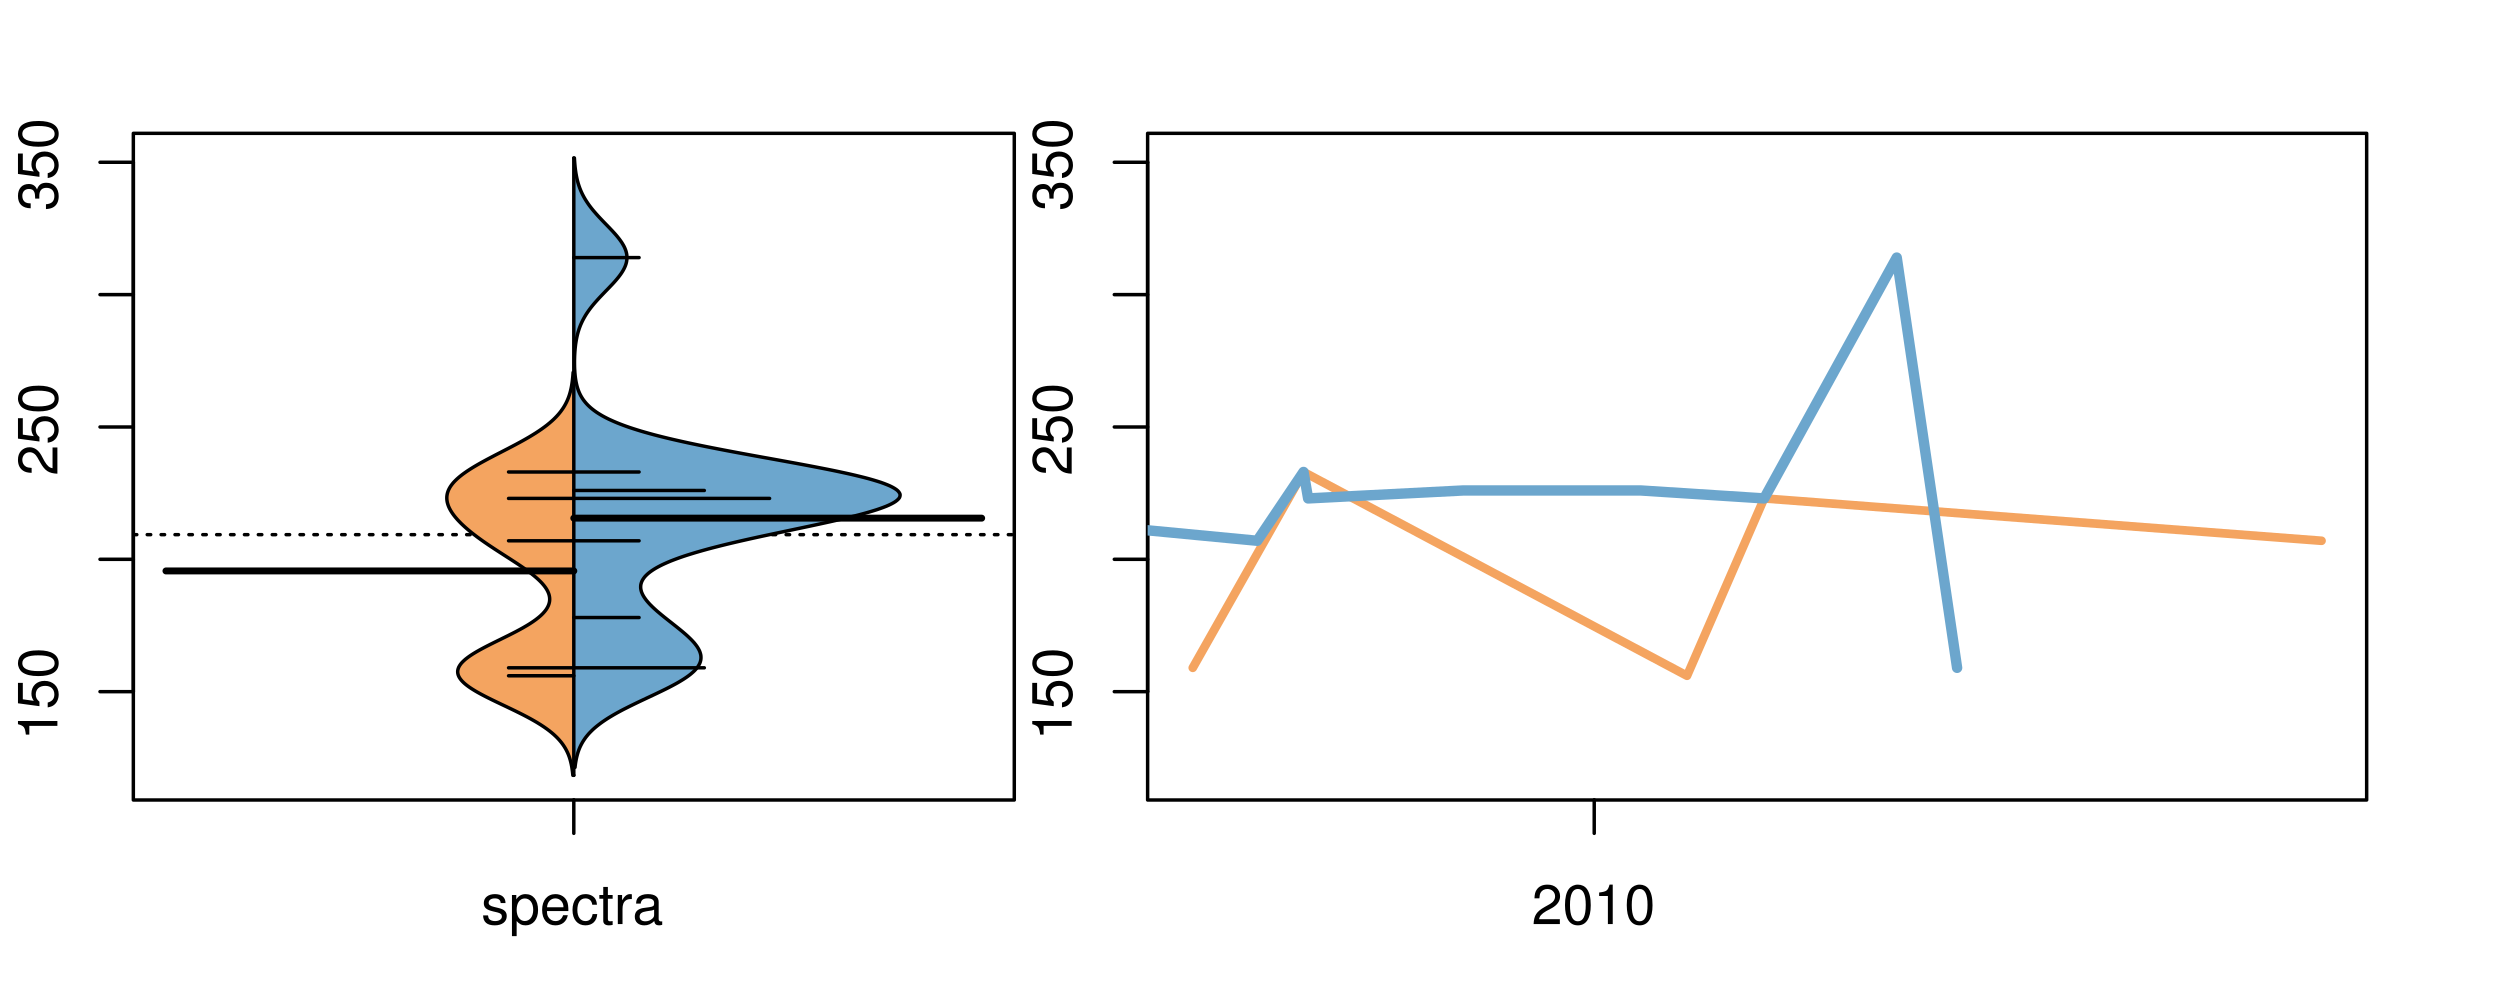 <?xml version="1.0" encoding="UTF-8"?>
<svg xmlns="http://www.w3.org/2000/svg" xmlns:xlink="http://www.w3.org/1999/xlink" width="540pt" height="216pt" viewBox="0 0 540 216" version="1.1">
<defs>
<g>
<symbol overflow="visible" id="glyph0-0">
<path style="stroke:none;" d="M -6.062 -3.109 L 0 -3.109 L 0 -4.156 L -8.516 -4.156 L -8.516 -3.469 C -7.203 -3.094 -7.016 -2.859 -6.812 -1.219 L -6.062 -1.219 Z M -6.062 -3.109 "/>
</symbol>
<symbol overflow="visible" id="glyph0-1">
<path style="stroke:none;" d="M -8.516 -5.719 L -8.516 -1.312 L -3.875 -0.688 L -3.875 -1.656 C -4.469 -2.141 -4.672 -2.562 -4.672 -3.219 C -4.672 -4.359 -3.891 -5.078 -2.625 -5.078 C -1.406 -5.078 -0.656 -4.375 -0.656 -3.219 C -0.656 -2.297 -1.125 -1.734 -2.094 -1.469 L -2.094 -0.422 C -1.391 -0.562 -1.062 -0.688 -0.75 -0.938 C -0.094 -1.422 0.281 -2.281 0.281 -3.234 C 0.281 -4.953 -0.969 -6.156 -2.766 -6.156 C -4.453 -6.156 -5.609 -5.047 -5.609 -3.406 C -5.609 -2.812 -5.453 -2.328 -5.094 -1.844 L -7.469 -2.172 L -7.469 -5.719 Z M -8.516 -5.719 "/>
</symbol>
<symbol overflow="visible" id="glyph0-2">
<path style="stroke:none;" d="M -8.516 -3.297 C -8.516 -2.516 -8.156 -1.781 -7.578 -1.344 C -6.828 -0.797 -5.688 -0.516 -4.109 -0.516 C -1.25 -0.516 0.281 -1.469 0.281 -3.297 C 0.281 -5.094 -1.25 -6.078 -4.047 -6.078 C -5.703 -6.078 -6.797 -5.812 -7.578 -5.25 C -8.172 -4.812 -8.516 -4.109 -8.516 -3.297 Z M -7.578 -3.297 C -7.578 -4.438 -6.422 -5 -4.141 -5 C -1.734 -5 -0.594 -4.453 -0.594 -3.281 C -0.594 -2.156 -1.781 -1.594 -4.109 -1.594 C -6.438 -1.594 -7.578 -2.156 -7.578 -3.297 Z M -7.578 -3.297 "/>
</symbol>
<symbol overflow="visible" id="glyph0-3">
<path style="stroke:none;" d="M -1.047 -6.078 L -1.047 -1.594 C -1.734 -1.703 -2.188 -2.094 -2.797 -3.125 L -3.438 -4.328 C -4.094 -5.516 -4.969 -6.125 -6.016 -6.125 C -6.719 -6.125 -7.375 -5.844 -7.844 -5.344 C -8.297 -4.844 -8.516 -4.219 -8.516 -3.406 C -8.516 -2.328 -8.125 -1.531 -7.406 -1.062 C -6.953 -0.75 -6.422 -0.625 -5.562 -0.594 L -5.562 -1.656 C -6.125 -1.688 -6.484 -1.766 -6.75 -1.906 C -7.266 -2.188 -7.578 -2.734 -7.578 -3.375 C -7.578 -4.328 -6.906 -5.047 -5.984 -5.047 C -5.312 -5.047 -4.734 -4.656 -4.312 -3.906 L -3.688 -2.797 C -2.672 -1.016 -1.875 -0.5 0 -0.406 L 0 -6.078 Z M -1.047 -6.078 "/>
</symbol>
<symbol overflow="visible" id="glyph0-4">
<path style="stroke:none;" d="M -3.906 -2.656 L -3.906 -3.234 C -3.906 -4.391 -3.391 -4.984 -2.359 -4.984 C -1.297 -4.984 -0.656 -4.328 -0.656 -3.234 C -0.656 -2.078 -1.234 -1.516 -2.469 -1.438 L -2.469 -0.391 C -1.781 -0.438 -1.344 -0.547 -0.953 -0.75 C -0.141 -1.188 0.281 -2.031 0.281 -3.188 C 0.281 -4.938 -0.766 -6.078 -2.375 -6.078 C -3.453 -6.078 -4.062 -5.656 -4.406 -4.625 C -4.719 -5.422 -5.312 -5.812 -6.172 -5.812 C -7.625 -5.812 -8.516 -4.844 -8.516 -3.234 C -8.516 -1.516 -7.578 -0.594 -5.766 -0.562 L -5.766 -1.625 C -6.281 -1.625 -6.562 -1.688 -6.828 -1.812 C -7.297 -2.047 -7.578 -2.578 -7.578 -3.234 C -7.578 -4.172 -7.031 -4.734 -6.125 -4.734 C -5.531 -4.734 -5.172 -4.531 -4.984 -4.062 C -4.859 -3.766 -4.812 -3.391 -4.797 -2.656 Z M -3.906 -2.656 "/>
</symbol>
<symbol overflow="visible" id="glyph0-5">
<path style="stroke:none;" d="M -8.75 -5.938 L -8.75 -4.938 L -5.5 -4.938 C -6.125 -4.531 -6.469 -3.859 -6.469 -3.016 C -6.469 -1.375 -5.156 -0.312 -3.156 -0.312 C -1.031 -0.312 0.281 -1.359 0.281 -3.047 C 0.281 -3.906 -0.047 -4.516 -0.828 -5.047 L 0 -5.047 L 0 -5.938 Z M -5.531 -3.188 C -5.531 -4.266 -4.578 -4.938 -3.078 -4.938 C -1.625 -4.938 -0.656 -4.25 -0.656 -3.188 C -0.656 -2.094 -1.625 -1.359 -3.094 -1.359 C -4.562 -1.359 -5.531 -2.094 -5.531 -3.188 Z M -5.531 -3.188 "/>
</symbol>
<symbol overflow="visible" id="glyph0-6">
<path style="stroke:none;" d="M -6.281 -3.094 L -6.281 -2.047 L -7.266 -2.047 C -7.688 -2.047 -7.906 -2.297 -7.906 -2.75 C -7.906 -2.828 -7.906 -2.875 -7.891 -3.094 L -8.719 -3.094 C -8.766 -2.875 -8.781 -2.734 -8.781 -2.531 C -8.781 -1.609 -8.25 -1.062 -7.359 -1.062 L -6.281 -1.062 L -6.281 -0.219 L -5.469 -0.219 L -5.469 -1.062 L 0 -1.062 L 0 -2.047 L -5.469 -2.047 L -5.469 -3.094 Z M -6.281 -3.094 "/>
</symbol>
<symbol overflow="visible" id="glyph0-7">
<path style="stroke:none;" d="M 1.516 -6.938 L 1.516 0.266 L 2.109 0.266 L 2.109 -6.938 Z M 1.516 -6.938 "/>
</symbol>
<symbol overflow="visible" id="glyph0-8">
<path style="stroke:none;" d="M -6.469 -3.266 C -6.469 -1.5 -5.203 -0.438 -3.094 -0.438 C -0.984 -0.438 0.281 -1.484 0.281 -3.281 C 0.281 -5.047 -0.984 -6.125 -3.047 -6.125 C -5.219 -6.125 -6.469 -5.078 -6.469 -3.266 Z M -5.547 -3.281 C -5.547 -4.406 -4.625 -5.078 -3.062 -5.078 C -1.578 -5.078 -0.641 -4.375 -0.641 -3.281 C -0.641 -2.156 -1.578 -1.469 -3.094 -1.469 C -4.609 -1.469 -5.547 -2.156 -5.547 -3.281 Z M -5.547 -3.281 "/>
</symbol>
<symbol overflow="visible" id="glyph0-9">
<path style="stroke:none;" d="M -8.75 -1.828 L -8.75 -0.812 L 0 -0.812 L 0 -1.828 Z M -8.75 -1.828 "/>
</symbol>
<symbol overflow="visible" id="glyph0-10">
<path style="stroke:none;" d="M -1.25 -2.297 L -1.25 -1.047 L 0 -1.047 L 0 -2.297 Z M -1.25 -2.297 "/>
</symbol>
<symbol overflow="visible" id="glyph0-11">
<path style="stroke:none;" d="M 0 -3.422 L -6.281 -5.828 L -6.281 -4.703 L -1.188 -2.922 L -6.281 -1.25 L -6.281 -0.125 L 0 -2.328 Z M 0 -3.422 "/>
</symbol>
<symbol overflow="visible" id="glyph0-12">
<path style="stroke:none;" d="M -0.594 -6.422 C -0.562 -6.312 -0.562 -6.266 -0.562 -6.203 C -0.562 -5.859 -0.75 -5.656 -1.062 -5.656 L -4.75 -5.656 C -5.875 -5.656 -6.469 -4.844 -6.469 -3.297 C -6.469 -2.391 -6.203 -1.625 -5.734 -1.219 C -5.406 -0.922 -5.047 -0.797 -4.422 -0.781 L -4.422 -1.781 C -5.203 -1.875 -5.547 -2.328 -5.547 -3.266 C -5.547 -4.156 -5.203 -4.672 -4.609 -4.672 L -4.344 -4.672 C -3.922 -4.672 -3.75 -4.422 -3.641 -3.625 C -3.469 -2.203 -3.422 -1.984 -3.266 -1.609 C -2.969 -0.875 -2.406 -0.5 -1.578 -0.5 C -0.438 -0.5 0.281 -1.297 0.281 -2.562 C 0.281 -3.359 0 -4 -0.641 -4.703 C -0.016 -4.781 0.281 -5.094 0.281 -5.734 C 0.281 -5.938 0.25 -6.094 0.172 -6.422 Z M -1.984 -4.672 C -1.641 -4.672 -1.438 -4.578 -1.156 -4.266 C -0.797 -3.859 -0.594 -3.375 -0.594 -2.781 C -0.594 -2 -0.969 -1.547 -1.609 -1.547 C -2.266 -1.547 -2.609 -1.984 -2.766 -3.062 C -2.906 -4.109 -2.953 -4.328 -3.109 -4.672 Z M -1.984 -4.672 "/>
</symbol>
<symbol overflow="visible" id="glyph0-13">
<path style="stroke:none;" d="M 0 -5.781 L -6.281 -5.781 L -6.281 -4.781 L -2.719 -4.781 C -1.438 -4.781 -0.594 -4.109 -0.594 -3.078 C -0.594 -2.281 -1.078 -1.781 -1.844 -1.781 L -6.281 -1.781 L -6.281 -0.781 L -1.438 -0.781 C -0.391 -0.781 0.281 -1.562 0.281 -2.781 C 0.281 -3.703 -0.047 -4.297 -0.875 -4.891 L 0 -4.891 Z M 0 -5.781 "/>
</symbol>
<symbol overflow="visible" id="glyph0-14">
<path style="stroke:none;" d="M -2.812 -6.156 C -3.766 -6.156 -4.344 -6.078 -4.812 -5.906 C -5.844 -5.5 -6.469 -4.531 -6.469 -3.359 C -6.469 -1.609 -5.125 -0.484 -3.062 -0.484 C -1 -0.484 0.281 -1.578 0.281 -3.344 C 0.281 -4.781 -0.547 -5.766 -1.906 -6.031 L -1.906 -5.016 C -1.078 -4.734 -0.641 -4.172 -0.641 -3.375 C -0.641 -2.734 -0.938 -2.203 -1.469 -1.859 C -1.828 -1.625 -2.188 -1.531 -2.812 -1.531 Z M -3.625 -1.547 C -4.781 -1.625 -5.547 -2.344 -5.547 -3.344 C -5.547 -4.328 -4.734 -5.094 -3.703 -5.094 C -3.672 -5.094 -3.641 -5.094 -3.625 -5.078 Z M -3.625 -1.547 "/>
</symbol>
<symbol overflow="visible" id="glyph1-0">
<path style="stroke:none;" d="M 5.25 -4.531 C 5.25 -5.766 4.422 -6.469 2.969 -6.469 C 1.516 -6.469 0.562 -5.719 0.562 -4.547 C 0.562 -3.562 1.062 -3.094 2.562 -2.734 L 3.484 -2.516 C 4.188 -2.344 4.469 -2.094 4.469 -1.625 C 4.469 -1.047 3.875 -0.641 3 -0.641 C 2.453 -0.641 2 -0.797 1.75 -1.062 C 1.594 -1.25 1.531 -1.422 1.469 -1.875 L 0.406 -1.875 C 0.453 -0.422 1.266 0.281 2.922 0.281 C 4.5 0.281 5.516 -0.5 5.516 -1.719 C 5.516 -2.656 4.984 -3.172 3.734 -3.469 L 2.766 -3.703 C 1.953 -3.891 1.609 -4.156 1.609 -4.594 C 1.609 -5.172 2.125 -5.547 2.938 -5.547 C 3.75 -5.547 4.172 -5.203 4.203 -4.531 Z M 5.25 -4.531 "/>
</symbol>
<symbol overflow="visible" id="glyph1-1">
<path style="stroke:none;" d="M 0.641 2.609 L 1.656 2.609 L 1.656 -0.656 C 2.188 -0.016 2.766 0.281 3.594 0.281 C 5.203 0.281 6.281 -1.031 6.281 -3.031 C 6.281 -5.141 5.25 -6.469 3.578 -6.469 C 2.719 -6.469 2.047 -6.078 1.578 -5.344 L 1.578 -6.281 L 0.641 -6.281 Z M 3.406 -5.531 C 4.516 -5.531 5.234 -4.562 5.234 -3.062 C 5.234 -1.625 4.5 -0.656 3.406 -0.656 C 2.359 -0.656 1.656 -1.625 1.656 -3.094 C 1.656 -4.578 2.359 -5.531 3.406 -5.531 Z M 3.406 -5.531 "/>
</symbol>
<symbol overflow="visible" id="glyph1-2">
<path style="stroke:none;" d="M 6.156 -2.812 C 6.156 -3.766 6.078 -4.344 5.906 -4.812 C 5.5 -5.844 4.531 -6.469 3.359 -6.469 C 1.609 -6.469 0.484 -5.125 0.484 -3.062 C 0.484 -1 1.578 0.281 3.344 0.281 C 4.781 0.281 5.766 -0.547 6.031 -1.906 L 5.016 -1.906 C 4.734 -1.078 4.172 -0.641 3.375 -0.641 C 2.734 -0.641 2.203 -0.938 1.859 -1.469 C 1.625 -1.828 1.531 -2.188 1.531 -2.812 Z M 1.547 -3.625 C 1.625 -4.781 2.344 -5.547 3.344 -5.547 C 4.328 -5.547 5.094 -4.734 5.094 -3.703 C 5.094 -3.672 5.094 -3.641 5.078 -3.625 Z M 1.547 -3.625 "/>
</symbol>
<symbol overflow="visible" id="glyph1-3">
<path style="stroke:none;" d="M 5.656 -4.172 C 5.609 -4.781 5.469 -5.188 5.234 -5.531 C 4.797 -6.125 4.047 -6.469 3.172 -6.469 C 1.469 -6.469 0.375 -5.125 0.375 -3.031 C 0.375 -1.016 1.453 0.281 3.156 0.281 C 4.656 0.281 5.609 -0.625 5.719 -2.156 L 4.719 -2.156 C 4.547 -1.156 4.031 -0.641 3.188 -0.641 C 2.078 -0.641 1.422 -1.547 1.422 -3.031 C 1.422 -4.609 2.062 -5.547 3.156 -5.547 C 4 -5.547 4.531 -5.047 4.641 -4.172 Z M 5.656 -4.172 "/>
</symbol>
<symbol overflow="visible" id="glyph1-4">
<path style="stroke:none;" d="M 3.047 -6.281 L 2.016 -6.281 L 2.016 -8.016 L 1.016 -8.016 L 1.016 -6.281 L 0.172 -6.281 L 0.172 -5.469 L 1.016 -5.469 L 1.016 -0.719 C 1.016 -0.078 1.453 0.281 2.234 0.281 C 2.469 0.281 2.719 0.25 3.047 0.188 L 3.047 -0.641 C 2.922 -0.609 2.766 -0.594 2.562 -0.594 C 2.141 -0.594 2.016 -0.719 2.016 -1.156 L 2.016 -5.469 L 3.047 -5.469 Z M 3.047 -6.281 "/>
</symbol>
<symbol overflow="visible" id="glyph1-5">
<path style="stroke:none;" d="M 0.828 -6.281 L 0.828 0 L 1.844 0 L 1.844 -3.266 C 1.844 -4.156 2.062 -4.75 2.547 -5.094 C 2.859 -5.328 3.156 -5.406 3.859 -5.406 L 3.859 -6.438 C 3.688 -6.453 3.594 -6.469 3.469 -6.469 C 2.812 -6.469 2.328 -6.078 1.75 -5.141 L 1.75 -6.281 Z M 0.828 -6.281 "/>
</symbol>
<symbol overflow="visible" id="glyph1-6">
<path style="stroke:none;" d="M 6.422 -0.594 C 6.312 -0.562 6.266 -0.562 6.203 -0.562 C 5.859 -0.562 5.656 -0.75 5.656 -1.062 L 5.656 -4.75 C 5.656 -5.875 4.844 -6.469 3.297 -6.469 C 2.391 -6.469 1.625 -6.203 1.219 -5.734 C 0.922 -5.406 0.797 -5.047 0.781 -4.422 L 1.781 -4.422 C 1.875 -5.203 2.328 -5.547 3.266 -5.547 C 4.156 -5.547 4.672 -5.203 4.672 -4.609 L 4.672 -4.344 C 4.672 -3.922 4.422 -3.75 3.625 -3.641 C 2.203 -3.469 1.984 -3.422 1.609 -3.266 C 0.875 -2.969 0.5 -2.406 0.5 -1.578 C 0.5 -0.438 1.297 0.281 2.562 0.281 C 3.359 0.281 4 0 4.703 -0.641 C 4.781 -0.016 5.094 0.281 5.734 0.281 C 5.938 0.281 6.094 0.25 6.422 0.172 Z M 4.672 -1.984 C 4.672 -1.641 4.578 -1.438 4.266 -1.156 C 3.859 -0.797 3.375 -0.594 2.781 -0.594 C 2 -0.594 1.547 -0.969 1.547 -1.609 C 1.547 -2.266 1.984 -2.609 3.062 -2.766 C 4.109 -2.906 4.328 -2.953 4.672 -3.109 Z M 4.672 -1.984 "/>
</symbol>
<symbol overflow="visible" id="glyph1-7">
<path style="stroke:none;" d="M 6.078 -1.047 L 1.594 -1.047 C 1.703 -1.734 2.094 -2.188 3.125 -2.797 L 4.328 -3.438 C 5.516 -4.094 6.125 -4.969 6.125 -6.016 C 6.125 -6.719 5.844 -7.375 5.344 -7.844 C 4.844 -8.297 4.219 -8.516 3.406 -8.516 C 2.328 -8.516 1.531 -8.125 1.062 -7.406 C 0.75 -6.953 0.625 -6.422 0.594 -5.562 L 1.656 -5.562 C 1.688 -6.125 1.766 -6.484 1.906 -6.75 C 2.188 -7.266 2.734 -7.578 3.375 -7.578 C 4.328 -7.578 5.047 -6.906 5.047 -5.984 C 5.047 -5.312 4.656 -4.734 3.906 -4.312 L 2.797 -3.688 C 1.016 -2.672 0.5 -1.875 0.406 0 L 6.078 0 Z M 6.078 -1.047 "/>
</symbol>
<symbol overflow="visible" id="glyph1-8">
<path style="stroke:none;" d="M 3.297 -8.516 C 2.516 -8.516 1.781 -8.156 1.344 -7.578 C 0.797 -6.828 0.516 -5.688 0.516 -4.109 C 0.516 -1.25 1.469 0.281 3.297 0.281 C 5.094 0.281 6.078 -1.25 6.078 -4.047 C 6.078 -5.703 5.812 -6.797 5.25 -7.578 C 4.812 -8.172 4.109 -8.516 3.297 -8.516 Z M 3.297 -7.578 C 4.438 -7.578 5 -6.422 5 -4.141 C 5 -1.734 4.453 -0.594 3.281 -0.594 C 2.156 -0.594 1.594 -1.781 1.594 -4.109 C 1.594 -6.438 2.156 -7.578 3.297 -7.578 Z M 3.297 -7.578 "/>
</symbol>
<symbol overflow="visible" id="glyph1-9">
<path style="stroke:none;" d="M 3.109 -6.062 L 3.109 0 L 4.156 0 L 4.156 -8.516 L 3.469 -8.516 C 3.094 -7.203 2.859 -7.016 1.219 -6.812 L 1.219 -6.062 Z M 3.109 -6.062 "/>
</symbol>
</g>
<clipPath id="clip1">
  <path d="M 28.801 28.801 L 220.086 28.801 L 220.086 173.801 L 28.801 173.801 Z M 28.801 28.801 "/>
</clipPath>
<clipPath id="clip2">
  <path d="M 247.887 28.801 L 512.199 28.801 L 512.199 173.801 L 247.887 173.801 Z M 247.887 28.801 "/>
</clipPath>
<clipPath id="clip3">
  <path d="M 233.484 14.398 L 526.598 14.398 L 526.598 188.199 L 233.484 188.199 Z M 233.484 14.398 "/>
</clipPath>
<clipPath id="clip4">
  <path d="M 247.887 28.801 L 512.199 28.801 L 512.199 173.801 L 247.887 173.801 Z M 247.887 28.801 "/>
</clipPath>
</defs>
<g id="surface1046">
<path style="fill:none;stroke-width:0.75;stroke-linecap:round;stroke-linejoin:round;stroke:rgb(0%,0%,0%);stroke-opacity:1;stroke-miterlimit:10;" d="M 28.801 172.801 L 219.086 172.801 L 219.086 28.801 L 28.801 28.801 L 28.801 172.801 "/>
<path style="fill:none;stroke-width:0.75;stroke-linecap:round;stroke-linejoin:round;stroke:rgb(0%,0%,0%);stroke-opacity:1;stroke-miterlimit:10;" d="M 28.801 149.395 L 28.801 35.055 "/>
<path style="fill:none;stroke-width:0.75;stroke-linecap:round;stroke-linejoin:round;stroke:rgb(0%,0%,0%);stroke-opacity:1;stroke-miterlimit:10;" d="M 28.801 149.395 L 21.602 149.395 "/>
<path style="fill:none;stroke-width:0.75;stroke-linecap:round;stroke-linejoin:round;stroke:rgb(0%,0%,0%);stroke-opacity:1;stroke-miterlimit:10;" d="M 28.801 120.809 L 21.602 120.809 "/>
<path style="fill:none;stroke-width:0.75;stroke-linecap:round;stroke-linejoin:round;stroke:rgb(0%,0%,0%);stroke-opacity:1;stroke-miterlimit:10;" d="M 28.801 92.227 L 21.602 92.227 "/>
<path style="fill:none;stroke-width:0.75;stroke-linecap:round;stroke-linejoin:round;stroke:rgb(0%,0%,0%);stroke-opacity:1;stroke-miterlimit:10;" d="M 28.801 63.641 L 21.602 63.641 "/>
<path style="fill:none;stroke-width:0.75;stroke-linecap:round;stroke-linejoin:round;stroke:rgb(0%,0%,0%);stroke-opacity:1;stroke-miterlimit:10;" d="M 28.801 35.055 L 21.602 35.055 "/>
<g style="fill:rgb(0%,0%,0%);fill-opacity:1;">
  <use xlink:href="#glyph0-0" x="12.396" y="159.895"/>
  <use xlink:href="#glyph0-1" x="12.396" y="153.223"/>
  <use xlink:href="#glyph0-2" x="12.396" y="146.551"/>
</g>
<g style="fill:rgb(0%,0%,0%);fill-opacity:1;">
  <use xlink:href="#glyph0-3" x="12.396" y="102.727"/>
  <use xlink:href="#glyph0-1" x="12.396" y="96.055"/>
  <use xlink:href="#glyph0-2" x="12.396" y="89.383"/>
</g>
<g style="fill:rgb(0%,0%,0%);fill-opacity:1;">
  <use xlink:href="#glyph0-4" x="12.396" y="45.555"/>
  <use xlink:href="#glyph0-1" x="12.396" y="38.883"/>
  <use xlink:href="#glyph0-2" x="12.396" y="32.211"/>
</g>
<path style="fill:none;stroke-width:0.75;stroke-linecap:round;stroke-linejoin:round;stroke:rgb(0%,0%,0%);stroke-opacity:1;stroke-miterlimit:10;" d="M 123.941 172.801 L 123.941 172.801 "/>
<path style="fill:none;stroke-width:0.75;stroke-linecap:round;stroke-linejoin:round;stroke:rgb(0%,0%,0%);stroke-opacity:1;stroke-miterlimit:10;" d="M 123.941 172.801 L 123.941 180 "/>
<g style="fill:rgb(0%,0%,0%);fill-opacity:1;">
  <use xlink:href="#glyph1-0" x="103.941" y="199.596"/>
  <use xlink:href="#glyph1-1" x="109.941" y="199.596"/>
  <use xlink:href="#glyph1-2" x="116.613" y="199.596"/>
  <use xlink:href="#glyph1-3" x="123.285" y="199.596"/>
  <use xlink:href="#glyph1-4" x="129.285" y="199.596"/>
  <use xlink:href="#glyph1-5" x="132.621" y="199.596"/>
  <use xlink:href="#glyph1-6" x="136.617" y="199.596"/>
</g>
<g clip-path="url(#clip1)" clip-rule="nonzero">
<path style="fill:none;stroke-width:0.75;stroke-linecap:round;stroke-linejoin:round;stroke:rgb(0%,0%,0%);stroke-opacity:1;stroke-dasharray:0.75,2.25;stroke-miterlimit:10;" d="M 28.801 115.484 L 219.086 115.484 "/>
<path style=" stroke:none;fill-rule:nonzero;fill:rgb(95.686%,64.314%,37.647%);fill-opacity:1;" d="M 123.941 80.441 L 123.793 80.441 L 123.781 80.609 L 123.77 80.781 L 123.754 80.949 L 123.742 81.121 L 123.727 81.293 L 123.711 81.461 L 123.695 81.633 L 123.676 81.801 L 123.66 81.973 L 123.641 82.145 L 123.617 82.312 L 123.598 82.484 L 123.574 82.652 L 123.52 82.996 L 123.492 83.164 L 123.465 83.336 L 123.434 83.504 L 123.402 83.676 L 123.367 83.848 L 123.328 84.016 L 123.289 84.188 L 123.25 84.355 L 123.164 84.699 L 123.117 84.867 L 123.066 85.039 L 123.016 85.207 L 122.961 85.379 L 122.902 85.551 L 122.844 85.719 L 122.781 85.891 L 122.715 86.059 L 122.574 86.402 L 122.5 86.57 L 122.422 86.742 L 122.34 86.91 L 122.254 87.082 L 122.164 87.254 L 122.07 87.422 L 121.977 87.594 L 121.875 87.762 L 121.773 87.934 L 121.664 88.105 L 121.551 88.273 L 121.434 88.445 L 121.312 88.613 L 121.188 88.785 L 121.059 88.957 L 120.922 89.125 L 120.785 89.297 L 120.641 89.465 L 120.492 89.637 L 120.336 89.809 L 120.18 89.977 L 120.016 90.148 L 119.676 90.488 L 119.496 90.66 L 119.312 90.828 L 119.121 91 L 118.926 91.168 L 118.73 91.34 L 118.523 91.508 L 118.102 91.852 L 117.879 92.02 L 117.656 92.191 L 117.422 92.359 L 117.188 92.531 L 116.949 92.703 L 116.699 92.871 L 116.453 93.043 L 116.195 93.211 L 115.672 93.555 L 115.398 93.723 L 115.125 93.895 L 114.848 94.062 L 114.566 94.234 L 114.277 94.406 L 113.988 94.574 L 113.691 94.746 L 113.395 94.914 L 112.785 95.258 L 112.477 95.426 L 112.164 95.598 L 111.852 95.766 L 111.535 95.938 L 111.215 96.109 L 110.891 96.277 L 110.57 96.449 L 110.242 96.617 L 109.918 96.789 L 109.59 96.961 L 109.258 97.129 L 108.93 97.301 L 108.598 97.469 L 108.27 97.641 L 107.938 97.812 L 107.609 97.98 L 107.277 98.152 L 106.949 98.32 L 106.621 98.492 L 106.297 98.664 L 105.973 98.832 L 105.648 99.004 L 105.328 99.172 L 105.008 99.344 L 104.691 99.516 L 104.383 99.684 L 104.07 99.855 L 103.766 100.023 L 103.164 100.367 L 102.875 100.535 L 102.582 100.707 L 102.301 100.875 L 102.02 101.047 L 101.746 101.219 L 101.477 101.387 L 101.215 101.559 L 100.957 101.727 L 100.707 101.898 L 100.461 102.07 L 100.223 102.238 L 99.988 102.41 L 99.766 102.578 L 99.547 102.75 L 99.332 102.922 L 99.129 103.09 L 98.934 103.262 L 98.742 103.43 L 98.562 103.602 L 98.387 103.773 L 98.219 103.941 L 98.059 104.113 L 97.906 104.281 L 97.766 104.453 L 97.629 104.625 L 97.5 104.793 L 97.379 104.965 L 97.266 105.133 L 97.164 105.305 L 97.066 105.477 L 96.98 105.645 L 96.898 105.816 L 96.824 105.984 L 96.762 106.156 L 96.703 106.328 L 96.652 106.496 L 96.609 106.668 L 96.574 106.836 L 96.527 107.18 L 96.516 107.348 L 96.512 107.52 L 96.512 107.688 L 96.523 107.859 L 96.539 108.031 L 96.562 108.199 L 96.59 108.371 L 96.625 108.539 L 96.668 108.711 L 96.719 108.883 L 96.773 109.051 L 96.832 109.223 L 96.898 109.391 L 96.973 109.562 L 97.051 109.734 L 97.137 109.902 L 97.227 110.074 L 97.32 110.242 L 97.531 110.586 L 97.641 110.754 L 97.758 110.926 L 97.879 111.094 L 98.004 111.266 L 98.137 111.438 L 98.27 111.605 L 98.41 111.777 L 98.555 111.945 L 98.703 112.117 L 98.855 112.289 L 99.012 112.457 L 99.176 112.629 L 99.34 112.797 L 99.508 112.969 L 99.68 113.141 L 99.859 113.309 L 100.039 113.48 L 100.223 113.648 L 100.41 113.82 L 100.602 113.992 L 100.797 114.16 L 100.996 114.332 L 101.195 114.5 L 101.609 114.844 L 101.82 115.012 L 102.035 115.184 L 102.25 115.352 L 102.469 115.523 L 102.695 115.691 L 102.918 115.863 L 103.148 116.035 L 103.379 116.203 L 103.613 116.375 L 103.848 116.543 L 104.086 116.715 L 104.328 116.887 L 104.57 117.055 L 104.816 117.227 L 105.066 117.395 L 105.312 117.566 L 105.566 117.738 L 105.82 117.906 L 106.074 118.078 L 106.332 118.246 L 106.848 118.59 L 107.109 118.758 L 107.371 118.93 L 107.633 119.098 L 107.895 119.27 L 108.16 119.441 L 108.426 119.609 L 108.688 119.781 L 108.953 119.949 L 109.484 120.293 L 109.75 120.461 L 110.016 120.633 L 110.277 120.801 L 110.539 120.973 L 110.805 121.145 L 111.062 121.312 L 111.324 121.484 L 111.582 121.652 L 111.84 121.824 L 112.094 121.996 L 112.348 122.164 L 112.598 122.336 L 112.844 122.504 L 113.09 122.676 L 113.332 122.848 L 113.574 123.016 L 113.809 123.188 L 114.043 123.355 L 114.273 123.527 L 114.496 123.699 L 114.719 123.867 L 114.938 124.039 L 115.152 124.207 L 115.363 124.379 L 115.566 124.551 L 115.766 124.719 L 115.961 124.891 L 116.148 125.059 L 116.332 125.23 L 116.512 125.402 L 116.684 125.57 L 116.852 125.742 L 117.012 125.91 L 117.168 126.082 L 117.312 126.254 L 117.457 126.422 L 117.59 126.594 L 117.719 126.762 L 117.84 126.934 L 117.953 127.105 L 118.059 127.273 L 118.16 127.445 L 118.25 127.613 L 118.336 127.785 L 118.41 127.957 L 118.48 128.125 L 118.543 128.297 L 118.594 128.465 L 118.637 128.637 L 118.672 128.809 L 118.699 128.977 L 118.719 129.148 L 118.727 129.316 L 118.73 129.488 L 118.723 129.66 L 118.707 129.828 L 118.684 130 L 118.648 130.168 L 118.605 130.34 L 118.551 130.512 L 118.492 130.68 L 118.422 130.852 L 118.34 131.02 L 118.254 131.191 L 118.156 131.363 L 118.051 131.531 L 117.938 131.703 L 117.809 131.871 L 117.676 132.043 L 117.531 132.215 L 117.379 132.383 L 117.223 132.555 L 117.051 132.723 L 116.871 132.895 L 116.684 133.066 L 116.488 133.234 L 116.285 133.406 L 116.07 133.574 L 115.852 133.746 L 115.621 133.918 L 115.383 134.086 L 115.141 134.258 L 114.887 134.426 L 114.629 134.598 L 114.363 134.77 L 114.09 134.938 L 113.809 135.109 L 113.52 135.277 L 113.227 135.449 L 112.93 135.621 L 112.625 135.789 L 112.316 135.961 L 112 136.129 L 111.68 136.301 L 111.355 136.473 L 111.027 136.641 L 110.695 136.812 L 110.359 136.98 L 110.023 137.152 L 109.684 137.324 L 109.34 137.492 L 108.996 137.664 L 108.648 137.832 L 108.305 138.004 L 107.957 138.176 L 107.609 138.344 L 107.262 138.516 L 106.918 138.684 L 106.23 139.027 L 105.891 139.195 L 105.555 139.367 L 105.223 139.535 L 104.891 139.707 L 104.566 139.875 L 103.926 140.219 L 103.617 140.387 L 103.316 140.559 L 103.016 140.727 L 102.727 140.898 L 102.441 141.07 L 102.168 141.238 L 101.902 141.41 L 101.645 141.578 L 101.398 141.75 L 101.156 141.922 L 100.93 142.09 L 100.711 142.262 L 100.5 142.43 L 100.309 142.602 L 100.121 142.773 L 99.949 142.941 L 99.785 143.113 L 99.633 143.281 L 99.5 143.453 L 99.375 143.625 L 99.266 143.793 L 99.168 143.965 L 99.078 144.133 L 99.012 144.305 L 98.953 144.477 L 98.91 144.645 L 98.879 144.816 L 98.859 144.984 L 98.863 145.156 L 98.871 145.328 L 98.898 145.496 L 98.938 145.668 L 98.988 145.836 L 99.059 146.008 L 99.137 146.18 L 99.23 146.348 L 99.34 146.52 L 99.457 146.688 L 99.594 146.859 L 99.738 147.031 L 99.895 147.199 L 100.066 147.371 L 100.246 147.539 L 100.441 147.711 L 100.648 147.883 L 100.863 148.051 L 101.09 148.223 L 101.324 148.391 L 101.574 148.562 L 101.832 148.734 L 102.098 148.902 L 102.375 149.074 L 102.652 149.242 L 102.945 149.414 L 103.246 149.586 L 103.551 149.754 L 103.863 149.926 L 104.18 150.094 L 104.836 150.438 L 105.168 150.605 L 105.508 150.777 L 105.852 150.945 L 106.195 151.117 L 106.547 151.289 L 106.898 151.457 L 107.25 151.629 L 107.605 151.797 L 107.965 151.969 L 108.32 152.141 L 108.68 152.309 L 109.039 152.48 L 109.398 152.648 L 110.109 152.992 L 110.465 153.16 L 110.816 153.332 L 111.168 153.5 L 111.863 153.844 L 112.203 154.012 L 112.543 154.184 L 112.879 154.352 L 113.211 154.523 L 113.539 154.695 L 113.863 154.863 L 114.18 155.035 L 114.492 155.203 L 114.801 155.375 L 115.105 155.547 L 115.402 155.715 L 115.695 155.887 L 115.984 156.055 L 116.539 156.398 L 116.809 156.566 L 117.07 156.738 L 117.328 156.906 L 117.582 157.078 L 117.824 157.25 L 118.066 157.418 L 118.297 157.59 L 118.523 157.758 L 118.746 157.93 L 118.957 158.102 L 119.168 158.27 L 119.367 158.441 L 119.566 158.609 L 119.754 158.781 L 119.938 158.953 L 120.117 159.121 L 120.289 159.293 L 120.453 159.461 L 120.613 159.633 L 120.77 159.805 L 120.918 159.973 L 121.062 160.145 L 121.199 160.312 L 121.336 160.484 L 121.461 160.656 L 121.586 160.824 L 121.703 160.996 L 121.816 161.164 L 121.926 161.336 L 122.031 161.508 L 122.133 161.676 L 122.227 161.848 L 122.32 162.016 L 122.406 162.188 L 122.488 162.359 L 122.57 162.527 L 122.645 162.699 L 122.719 162.867 L 122.789 163.039 L 122.852 163.211 L 122.918 163.379 L 122.977 163.551 L 123.031 163.719 L 123.086 163.891 L 123.137 164.059 L 123.188 164.23 L 123.23 164.402 L 123.277 164.57 L 123.316 164.742 L 123.355 164.91 L 123.395 165.082 L 123.426 165.254 L 123.461 165.422 L 123.492 165.594 L 123.52 165.762 L 123.574 166.105 L 123.598 166.273 L 123.621 166.445 L 123.645 166.613 L 123.684 166.957 L 123.699 167.125 L 123.719 167.297 L 123.734 167.465 L 123.941 167.465 Z M 123.941 80.441 "/>
<path style="fill:none;stroke-width:0.75;stroke-linecap:round;stroke-linejoin:round;stroke:rgb(0%,0%,0%);stroke-opacity:1;stroke-miterlimit:10;" d="M 123.941 80.441 L 123.793 80.441 L 123.781 80.609 L 123.77 80.781 L 123.754 80.949 L 123.742 81.121 L 123.727 81.293 L 123.711 81.461 L 123.695 81.633 L 123.676 81.801 L 123.66 81.973 L 123.641 82.145 L 123.617 82.312 L 123.598 82.484 L 123.574 82.652 L 123.52 82.996 L 123.492 83.164 L 123.465 83.336 L 123.434 83.504 L 123.402 83.676 L 123.367 83.848 L 123.328 84.016 L 123.289 84.188 L 123.25 84.355 L 123.164 84.699 L 123.117 84.867 L 123.066 85.039 L 123.016 85.207 L 122.961 85.379 L 122.902 85.551 L 122.844 85.719 L 122.781 85.891 L 122.715 86.059 L 122.574 86.402 L 122.5 86.57 L 122.422 86.742 L 122.34 86.91 L 122.254 87.082 L 122.164 87.254 L 122.07 87.422 L 121.977 87.594 L 121.875 87.762 L 121.773 87.934 L 121.664 88.105 L 121.551 88.273 L 121.434 88.445 L 121.312 88.613 L 121.188 88.785 L 121.059 88.957 L 120.922 89.125 L 120.785 89.297 L 120.641 89.465 L 120.492 89.637 L 120.336 89.809 L 120.18 89.977 L 120.016 90.148 L 119.676 90.488 L 119.496 90.66 L 119.312 90.828 L 119.121 91 L 118.926 91.168 L 118.73 91.34 L 118.523 91.508 L 118.102 91.852 L 117.879 92.02 L 117.656 92.191 L 117.422 92.359 L 117.188 92.531 L 116.949 92.703 L 116.699 92.871 L 116.453 93.043 L 116.195 93.211 L 115.672 93.555 L 115.398 93.723 L 115.125 93.895 L 114.848 94.062 L 114.566 94.234 L 114.277 94.406 L 113.988 94.574 L 113.691 94.746 L 113.395 94.914 L 112.785 95.258 L 112.477 95.426 L 112.164 95.598 L 111.852 95.766 L 111.535 95.938 L 111.215 96.109 L 110.891 96.277 L 110.57 96.449 L 110.242 96.617 L 109.918 96.789 L 109.59 96.961 L 109.258 97.129 L 108.93 97.301 L 108.598 97.469 L 108.27 97.641 L 107.938 97.812 L 107.609 97.98 L 107.277 98.152 L 106.949 98.32 L 106.621 98.492 L 106.297 98.664 L 105.973 98.832 L 105.648 99.004 L 105.328 99.172 L 105.008 99.344 L 104.691 99.516 L 104.383 99.684 L 104.07 99.855 L 103.766 100.023 L 103.164 100.367 L 102.875 100.535 L 102.582 100.707 L 102.301 100.875 L 102.02 101.047 L 101.746 101.219 L 101.477 101.387 L 101.215 101.559 L 100.957 101.727 L 100.707 101.898 L 100.461 102.07 L 100.223 102.238 L 99.988 102.41 L 99.766 102.578 L 99.547 102.75 L 99.332 102.922 L 99.129 103.09 L 98.934 103.262 L 98.742 103.43 L 98.562 103.602 L 98.387 103.773 L 98.219 103.941 L 98.059 104.113 L 97.906 104.281 L 97.766 104.453 L 97.629 104.625 L 97.5 104.793 L 97.379 104.965 L 97.266 105.133 L 97.164 105.305 L 97.066 105.477 L 96.98 105.645 L 96.898 105.816 L 96.824 105.984 L 96.762 106.156 L 96.703 106.328 L 96.652 106.496 L 96.609 106.668 L 96.574 106.836 L 96.527 107.18 L 96.516 107.348 L 96.512 107.52 L 96.512 107.688 L 96.523 107.859 L 96.539 108.031 L 96.562 108.199 L 96.59 108.371 L 96.625 108.539 L 96.668 108.711 L 96.719 108.883 L 96.773 109.051 L 96.832 109.223 L 96.898 109.391 L 96.973 109.562 L 97.051 109.734 L 97.137 109.902 L 97.227 110.074 L 97.32 110.242 L 97.531 110.586 L 97.641 110.754 L 97.758 110.926 L 97.879 111.094 L 98.004 111.266 L 98.137 111.438 L 98.27 111.605 L 98.41 111.777 L 98.555 111.945 L 98.703 112.117 L 98.855 112.289 L 99.012 112.457 L 99.176 112.629 L 99.34 112.797 L 99.508 112.969 L 99.68 113.141 L 99.859 113.309 L 100.039 113.48 L 100.223 113.648 L 100.41 113.82 L 100.602 113.992 L 100.797 114.16 L 100.996 114.332 L 101.195 114.5 L 101.609 114.844 L 101.82 115.012 L 102.035 115.184 L 102.25 115.352 L 102.469 115.523 L 102.695 115.691 L 102.918 115.863 L 103.148 116.035 L 103.379 116.203 L 103.613 116.375 L 103.848 116.543 L 104.086 116.715 L 104.328 116.887 L 104.57 117.055 L 104.816 117.227 L 105.066 117.395 L 105.312 117.566 L 105.566 117.738 L 105.82 117.906 L 106.074 118.078 L 106.332 118.246 L 106.848 118.59 L 107.109 118.758 L 107.371 118.93 L 107.633 119.098 L 107.895 119.27 L 108.16 119.441 L 108.426 119.609 L 108.688 119.781 L 108.953 119.949 L 109.484 120.293 L 109.75 120.461 L 110.016 120.633 L 110.277 120.801 L 110.539 120.973 L 110.805 121.145 L 111.062 121.312 L 111.324 121.484 L 111.582 121.652 L 111.84 121.824 L 112.094 121.996 L 112.348 122.164 L 112.598 122.336 L 112.844 122.504 L 113.09 122.676 L 113.332 122.848 L 113.574 123.016 L 113.809 123.188 L 114.043 123.355 L 114.273 123.527 L 114.496 123.699 L 114.719 123.867 L 114.938 124.039 L 115.152 124.207 L 115.363 124.379 L 115.566 124.551 L 115.766 124.719 L 115.961 124.891 L 116.148 125.059 L 116.332 125.23 L 116.512 125.402 L 116.684 125.57 L 116.852 125.742 L 117.012 125.91 L 117.168 126.082 L 117.312 126.254 L 117.457 126.422 L 117.59 126.594 L 117.719 126.762 L 117.84 126.934 L 117.953 127.105 L 118.059 127.273 L 118.16 127.445 L 118.25 127.613 L 118.336 127.785 L 118.41 127.957 L 118.48 128.125 L 118.543 128.297 L 118.594 128.465 L 118.637 128.637 L 118.672 128.809 L 118.699 128.977 L 118.719 129.148 L 118.727 129.316 L 118.73 129.488 L 118.723 129.66 L 118.707 129.828 L 118.684 130 L 118.648 130.168 L 118.605 130.34 L 118.551 130.512 L 118.492 130.68 L 118.422 130.852 L 118.34 131.02 L 118.254 131.191 L 118.156 131.363 L 118.051 131.531 L 117.938 131.703 L 117.809 131.871 L 117.676 132.043 L 117.531 132.215 L 117.379 132.383 L 117.223 132.555 L 117.051 132.723 L 116.871 132.895 L 116.684 133.066 L 116.488 133.234 L 116.285 133.406 L 116.07 133.574 L 115.852 133.746 L 115.621 133.918 L 115.383 134.086 L 115.141 134.258 L 114.887 134.426 L 114.629 134.598 L 114.363 134.77 L 114.09 134.938 L 113.809 135.109 L 113.52 135.277 L 113.227 135.449 L 112.93 135.621 L 112.625 135.789 L 112.316 135.961 L 112 136.129 L 111.68 136.301 L 111.355 136.473 L 111.027 136.641 L 110.695 136.812 L 110.359 136.98 L 110.023 137.152 L 109.684 137.324 L 109.34 137.492 L 108.996 137.664 L 108.648 137.832 L 108.305 138.004 L 107.957 138.176 L 107.609 138.344 L 107.262 138.516 L 106.918 138.684 L 106.23 139.027 L 105.891 139.195 L 105.555 139.367 L 105.223 139.535 L 104.891 139.707 L 104.566 139.875 L 103.926 140.219 L 103.617 140.387 L 103.316 140.559 L 103.016 140.727 L 102.727 140.898 L 102.441 141.07 L 102.168 141.238 L 101.902 141.41 L 101.645 141.578 L 101.398 141.75 L 101.156 141.922 L 100.93 142.09 L 100.711 142.262 L 100.5 142.43 L 100.309 142.602 L 100.121 142.773 L 99.949 142.941 L 99.785 143.113 L 99.633 143.281 L 99.5 143.453 L 99.375 143.625 L 99.266 143.793 L 99.168 143.965 L 99.078 144.133 L 99.012 144.305 L 98.953 144.477 L 98.91 144.645 L 98.879 144.816 L 98.859 144.984 L 98.863 145.156 L 98.871 145.328 L 98.898 145.496 L 98.938 145.668 L 98.988 145.836 L 99.059 146.008 L 99.137 146.18 L 99.23 146.348 L 99.34 146.52 L 99.457 146.688 L 99.594 146.859 L 99.738 147.031 L 99.895 147.199 L 100.066 147.371 L 100.246 147.539 L 100.441 147.711 L 100.648 147.883 L 100.863 148.051 L 101.09 148.223 L 101.324 148.391 L 101.574 148.562 L 101.832 148.734 L 102.098 148.902 L 102.375 149.074 L 102.652 149.242 L 102.945 149.414 L 103.246 149.586 L 103.551 149.754 L 103.863 149.926 L 104.18 150.094 L 104.836 150.438 L 105.168 150.605 L 105.508 150.777 L 105.852 150.945 L 106.195 151.117 L 106.547 151.289 L 106.898 151.457 L 107.25 151.629 L 107.605 151.797 L 107.965 151.969 L 108.32 152.141 L 108.68 152.309 L 109.039 152.48 L 109.398 152.648 L 110.109 152.992 L 110.465 153.16 L 110.816 153.332 L 111.168 153.5 L 111.863 153.844 L 112.203 154.012 L 112.543 154.184 L 112.879 154.352 L 113.211 154.523 L 113.539 154.695 L 113.863 154.863 L 114.18 155.035 L 114.492 155.203 L 114.801 155.375 L 115.105 155.547 L 115.402 155.715 L 115.695 155.887 L 115.984 156.055 L 116.539 156.398 L 116.809 156.566 L 117.07 156.738 L 117.328 156.906 L 117.582 157.078 L 117.824 157.25 L 118.066 157.418 L 118.297 157.59 L 118.523 157.758 L 118.746 157.93 L 118.957 158.102 L 119.168 158.27 L 119.367 158.441 L 119.566 158.609 L 119.754 158.781 L 119.938 158.953 L 120.117 159.121 L 120.289 159.293 L 120.453 159.461 L 120.613 159.633 L 120.77 159.805 L 120.918 159.973 L 121.062 160.145 L 121.199 160.312 L 121.336 160.484 L 121.461 160.656 L 121.586 160.824 L 121.703 160.996 L 121.816 161.164 L 121.926 161.336 L 122.031 161.508 L 122.133 161.676 L 122.227 161.848 L 122.32 162.016 L 122.406 162.188 L 122.488 162.359 L 122.57 162.527 L 122.645 162.699 L 122.719 162.867 L 122.789 163.039 L 122.852 163.211 L 122.918 163.379 L 122.977 163.551 L 123.031 163.719 L 123.086 163.891 L 123.137 164.059 L 123.188 164.23 L 123.23 164.402 L 123.277 164.57 L 123.316 164.742 L 123.355 164.91 L 123.395 165.082 L 123.426 165.254 L 123.461 165.422 L 123.492 165.594 L 123.52 165.762 L 123.574 166.105 L 123.598 166.273 L 123.621 166.445 L 123.645 166.613 L 123.684 166.957 L 123.699 167.125 L 123.719 167.297 L 123.734 167.465 L 123.941 167.465 "/>
<path style=" stroke:none;fill-rule:nonzero;fill:rgb(42.353%,65.098%,80.392%);fill-opacity:1;" d="M 123.941 165.75 L 124.203 165.75 L 124.23 165.492 L 124.262 165.238 L 124.297 164.98 L 124.336 164.723 L 124.379 164.465 L 124.426 164.207 L 124.477 163.949 L 124.531 163.691 L 124.59 163.434 L 124.656 163.176 L 124.727 162.918 L 124.801 162.66 L 124.883 162.402 L 124.973 162.145 L 125.066 161.887 L 125.172 161.629 L 125.281 161.371 L 125.402 161.117 L 125.531 160.859 L 125.668 160.602 L 125.812 160.344 L 125.969 160.086 L 126.137 159.828 L 126.312 159.57 L 126.496 159.312 L 126.699 159.055 L 126.91 158.797 L 127.129 158.539 L 127.367 158.281 L 127.617 158.023 L 127.875 157.766 L 128.148 157.508 L 128.438 157.25 L 128.738 156.996 L 129.055 156.738 L 129.387 156.48 L 129.727 156.223 L 130.082 155.965 L 130.457 155.707 L 130.84 155.449 L 131.238 155.191 L 131.652 154.934 L 132.078 154.676 L 132.512 154.418 L 132.965 154.16 L 133.426 153.902 L 133.902 153.645 L 134.383 153.387 L 134.879 153.129 L 135.387 152.875 L 135.898 152.617 L 136.418 152.359 L 136.945 152.102 L 137.48 151.844 L 138.02 151.586 L 138.562 151.328 L 139.656 150.812 L 140.207 150.555 L 141.301 150.039 L 141.844 149.781 L 142.914 149.266 L 143.441 149.008 L 143.957 148.754 L 144.469 148.496 L 144.965 148.238 L 145.449 147.98 L 145.926 147.723 L 146.387 147.465 L 146.828 147.207 L 147.254 146.949 L 147.668 146.691 L 148.059 146.434 L 148.434 146.176 L 148.789 145.918 L 149.121 145.66 L 149.43 145.402 L 149.723 145.145 L 149.996 144.887 L 150.234 144.633 L 150.457 144.375 L 150.66 144.117 L 150.832 143.859 L 150.984 143.602 L 151.117 143.344 L 151.223 143.086 L 151.301 142.828 L 151.363 142.57 L 151.398 142.312 L 151.41 142.055 L 151.402 141.797 L 151.379 141.539 L 151.324 141.281 L 151.25 141.023 L 151.164 140.766 L 151.055 140.508 L 150.926 140.254 L 150.781 139.996 L 150.621 139.738 L 150.441 139.48 L 150.246 139.223 L 150.043 138.965 L 149.82 138.707 L 149.586 138.449 L 149.34 138.191 L 149.082 137.934 L 148.816 137.676 L 148.543 137.418 L 148.258 137.16 L 147.965 136.902 L 147.664 136.645 L 147.359 136.387 L 147.051 136.133 L 146.734 135.875 L 146.094 135.359 L 145.77 135.102 L 145.441 134.844 L 145.117 134.586 L 144.461 134.07 L 143.488 133.297 L 142.855 132.781 L 142.547 132.523 L 142.242 132.266 L 141.941 132.012 L 141.652 131.754 L 141.367 131.496 L 141.09 131.238 L 140.82 130.98 L 140.562 130.723 L 140.312 130.465 L 140.078 130.207 L 139.855 129.949 L 139.641 129.691 L 139.445 129.434 L 139.262 129.176 L 139.09 128.918 L 138.938 128.66 L 138.801 128.402 L 138.684 128.145 L 138.578 127.891 L 138.504 127.633 L 138.441 127.375 L 138.398 127.117 L 138.383 126.859 L 138.387 126.602 L 138.41 126.344 L 138.465 126.086 L 138.543 125.828 L 138.645 125.57 L 138.77 125.312 L 138.93 125.055 L 139.109 124.797 L 139.316 124.539 L 139.562 124.281 L 139.832 124.023 L 140.125 123.77 L 140.457 123.512 L 140.82 123.254 L 141.211 122.996 L 141.633 122.738 L 142.094 122.48 L 142.578 122.223 L 143.094 121.965 L 143.656 121.707 L 144.242 121.449 L 144.855 121.191 L 145.512 120.934 L 146.199 120.676 L 146.914 120.418 L 147.664 120.16 L 148.453 119.902 L 149.266 119.648 L 150.109 119.391 L 150.992 119.133 L 151.898 118.875 L 152.832 118.617 L 153.805 118.359 L 154.801 118.102 L 155.816 117.844 L 156.867 117.586 L 157.941 117.328 L 159.031 117.07 L 160.148 116.812 L 161.289 116.555 L 162.441 116.297 L 163.613 116.039 L 164.801 115.781 L 166 115.527 L 167.207 115.27 L 168.426 115.012 L 170.871 114.496 L 172.098 114.238 L 173.32 113.98 L 174.539 113.723 L 175.75 113.465 L 176.945 113.207 L 178.129 112.949 L 179.301 112.691 L 180.441 112.434 L 181.562 112.176 L 182.664 111.918 L 183.727 111.66 L 184.754 111.406 L 185.754 111.148 L 186.711 110.891 L 187.617 110.633 L 188.484 110.375 L 189.312 110.117 L 190.07 109.859 L 190.781 109.602 L 191.445 109.344 L 192.035 109.086 L 192.562 108.828 L 193.039 108.57 L 193.445 108.312 L 193.773 108.055 L 194.047 107.797 L 194.254 107.539 L 194.367 107.285 L 194.418 107.027 L 194.414 106.77 L 194.309 106.512 L 194.141 106.254 L 193.91 105.996 L 193.598 105.738 L 193.207 105.48 L 192.754 105.223 L 192.238 104.965 L 191.633 104.707 L 190.973 104.449 L 190.262 104.191 L 189.457 103.934 L 188.605 103.676 L 187.703 103.418 L 186.734 103.16 L 185.711 102.906 L 184.648 102.648 L 183.535 102.391 L 182.367 102.133 L 181.172 101.875 L 179.938 101.617 L 178.66 101.359 L 177.355 101.102 L 176.031 100.844 L 174.676 100.586 L 173.301 100.328 L 171.914 100.07 L 170.512 99.812 L 167.684 99.297 L 166.262 99.039 L 164.84 98.785 L 163.422 98.527 L 162.008 98.27 L 160.609 98.012 L 159.219 97.754 L 157.844 97.496 L 156.484 97.238 L 155.148 96.98 L 153.828 96.723 L 152.531 96.465 L 151.266 96.207 L 150.023 95.949 L 148.805 95.691 L 147.625 95.434 L 146.473 95.176 L 145.348 94.918 L 144.262 94.664 L 143.211 94.406 L 142.188 94.148 L 141.199 93.891 L 140.254 93.633 L 139.336 93.375 L 138.449 93.117 L 137.609 92.859 L 136.801 92.602 L 136.016 92.344 L 135.277 92.086 L 134.57 91.828 L 133.891 91.57 L 133.25 91.312 L 132.641 91.055 L 132.059 90.797 L 131.504 90.543 L 130.988 90.285 L 130.496 90.027 L 130.027 89.77 L 129.594 89.512 L 129.18 89.254 L 128.789 88.996 L 128.426 88.738 L 128.086 88.48 L 127.766 88.223 L 127.465 87.965 L 127.188 87.707 L 126.926 87.449 L 126.68 87.191 L 126.457 86.934 L 126.25 86.676 L 126.051 86.422 L 125.871 86.164 L 125.707 85.906 L 125.551 85.648 L 125.41 85.391 L 125.277 85.133 L 125.156 84.875 L 125.047 84.617 L 124.945 84.359 L 124.852 84.102 L 124.766 83.844 L 124.688 83.586 L 124.617 83.328 L 124.555 83.07 L 124.496 82.812 L 124.441 82.555 L 124.395 82.301 L 124.352 82.043 L 124.312 81.785 L 124.277 81.527 L 124.246 81.27 L 124.219 81.012 L 124.172 80.496 L 124.125 79.723 L 124.113 79.465 L 124.105 79.207 L 124.094 78.434 L 124.094 77.922 L 124.098 77.664 L 124.121 76.891 L 124.133 76.633 L 124.18 75.859 L 124.203 75.602 L 124.223 75.344 L 124.277 74.828 L 124.34 74.312 L 124.379 74.059 L 124.418 73.801 L 124.461 73.543 L 124.508 73.285 L 124.559 73.027 L 124.613 72.77 L 124.672 72.512 L 124.734 72.254 L 124.801 71.996 L 124.871 71.738 L 124.949 71.48 L 125.031 71.223 L 125.117 70.965 L 125.211 70.707 L 125.309 70.449 L 125.41 70.191 L 125.523 69.938 L 125.637 69.68 L 125.758 69.422 L 125.887 69.164 L 126.023 68.906 L 126.164 68.648 L 126.312 68.391 L 126.465 68.133 L 126.625 67.875 L 126.793 67.617 L 126.969 67.359 L 127.148 67.102 L 127.336 66.844 L 127.527 66.586 L 127.727 66.328 L 127.934 66.07 L 128.145 65.812 L 128.359 65.559 L 128.582 65.301 L 128.809 65.043 L 129.039 64.785 L 129.273 64.527 L 129.512 64.27 L 129.754 64.012 L 130.246 63.496 L 130.496 63.238 L 130.742 62.98 L 131.492 62.207 L 131.984 61.691 L 132.227 61.438 L 132.465 61.18 L 132.699 60.922 L 132.926 60.664 L 133.148 60.406 L 133.363 60.148 L 133.574 59.891 L 133.773 59.633 L 133.965 59.375 L 134.148 59.117 L 134.32 58.859 L 134.48 58.602 L 134.633 58.344 L 134.77 58.086 L 134.898 57.828 L 135.012 57.57 L 135.113 57.316 L 135.199 57.059 L 135.273 56.801 L 135.332 56.543 L 135.375 56.285 L 135.402 56.027 L 135.422 55.77 L 135.418 55.512 L 135.402 55.254 L 135.379 54.996 L 135.332 54.738 L 135.273 54.48 L 135.203 54.223 L 135.113 53.965 L 135.012 53.707 L 134.902 53.449 L 134.777 53.195 L 134.637 52.938 L 134.484 52.68 L 134.328 52.422 L 134.152 52.164 L 133.969 51.906 L 133.781 51.648 L 133.578 51.391 L 133.371 51.133 L 133.156 50.875 L 132.934 50.617 L 132.703 50.359 L 132.234 49.844 L 131.988 49.586 L 131.746 49.328 L 131.5 49.074 L 130.5 48.043 L 129.762 47.27 L 129.52 47.012 L 129.281 46.754 L 129.047 46.496 L 128.816 46.238 L 128.59 45.98 L 128.367 45.723 L 128.148 45.465 L 127.938 45.207 L 127.734 44.953 L 127.535 44.695 L 127.34 44.438 L 127.152 44.18 L 126.973 43.922 L 126.801 43.664 L 126.633 43.406 L 126.469 43.148 L 126.316 42.891 L 126.168 42.633 L 126.027 42.375 L 125.891 42.117 L 125.762 41.859 L 125.641 41.602 L 125.523 41.344 L 125.414 41.086 L 125.312 40.832 L 125.211 40.574 L 125.031 40.059 L 124.949 39.801 L 124.871 39.543 L 124.73 39.027 L 124.668 38.77 L 124.609 38.512 L 124.555 38.254 L 124.504 37.996 L 124.41 37.48 L 124.332 36.965 L 124.297 36.711 L 124.234 36.195 L 124.207 35.938 L 124.16 35.422 L 124.102 34.648 L 124.07 34.133 L 123.941 34.133 Z M 123.941 165.75 "/>
<path style="fill:none;stroke-width:0.75;stroke-linecap:round;stroke-linejoin:round;stroke:rgb(0%,0%,0%);stroke-opacity:1;stroke-miterlimit:10;" d="M 123.941 165.75 L 124.203 165.75 L 124.23 165.492 L 124.262 165.238 L 124.297 164.98 L 124.336 164.723 L 124.379 164.465 L 124.426 164.207 L 124.477 163.949 L 124.531 163.691 L 124.59 163.434 L 124.656 163.176 L 124.727 162.918 L 124.801 162.66 L 124.883 162.402 L 124.973 162.145 L 125.066 161.887 L 125.172 161.629 L 125.281 161.371 L 125.402 161.117 L 125.531 160.859 L 125.668 160.602 L 125.812 160.344 L 125.969 160.086 L 126.137 159.828 L 126.312 159.57 L 126.496 159.312 L 126.699 159.055 L 126.91 158.797 L 127.129 158.539 L 127.367 158.281 L 127.617 158.023 L 127.875 157.766 L 128.148 157.508 L 128.438 157.25 L 128.738 156.996 L 129.055 156.738 L 129.387 156.48 L 129.727 156.223 L 130.082 155.965 L 130.457 155.707 L 130.84 155.449 L 131.238 155.191 L 131.652 154.934 L 132.078 154.676 L 132.512 154.418 L 132.965 154.16 L 133.426 153.902 L 133.902 153.645 L 134.383 153.387 L 134.879 153.129 L 135.387 152.875 L 135.898 152.617 L 136.418 152.359 L 136.945 152.102 L 137.48 151.844 L 138.02 151.586 L 138.562 151.328 L 139.656 150.812 L 140.207 150.555 L 141.301 150.039 L 141.844 149.781 L 142.914 149.266 L 143.441 149.008 L 143.957 148.754 L 144.469 148.496 L 144.965 148.238 L 145.449 147.98 L 145.926 147.723 L 146.387 147.465 L 146.828 147.207 L 147.254 146.949 L 147.668 146.691 L 148.059 146.434 L 148.434 146.176 L 148.789 145.918 L 149.121 145.66 L 149.43 145.402 L 149.723 145.145 L 149.996 144.887 L 150.234 144.633 L 150.457 144.375 L 150.66 144.117 L 150.832 143.859 L 150.984 143.602 L 151.117 143.344 L 151.223 143.086 L 151.301 142.828 L 151.363 142.57 L 151.398 142.312 L 151.41 142.055 L 151.402 141.797 L 151.379 141.539 L 151.324 141.281 L 151.25 141.023 L 151.164 140.766 L 151.055 140.508 L 150.926 140.254 L 150.781 139.996 L 150.621 139.738 L 150.441 139.48 L 150.246 139.223 L 150.043 138.965 L 149.82 138.707 L 149.586 138.449 L 149.34 138.191 L 149.082 137.934 L 148.816 137.676 L 148.543 137.418 L 148.258 137.16 L 147.965 136.902 L 147.664 136.645 L 147.359 136.387 L 147.051 136.133 L 146.734 135.875 L 146.094 135.359 L 145.77 135.102 L 145.441 134.844 L 145.117 134.586 L 144.461 134.07 L 143.488 133.297 L 142.855 132.781 L 142.547 132.523 L 142.242 132.266 L 141.941 132.012 L 141.652 131.754 L 141.367 131.496 L 141.09 131.238 L 140.82 130.98 L 140.562 130.723 L 140.312 130.465 L 140.078 130.207 L 139.855 129.949 L 139.641 129.691 L 139.445 129.434 L 139.262 129.176 L 139.09 128.918 L 138.938 128.66 L 138.801 128.402 L 138.684 128.145 L 138.578 127.891 L 138.504 127.633 L 138.441 127.375 L 138.398 127.117 L 138.383 126.859 L 138.387 126.602 L 138.41 126.344 L 138.465 126.086 L 138.543 125.828 L 138.645 125.57 L 138.77 125.312 L 138.93 125.055 L 139.109 124.797 L 139.316 124.539 L 139.562 124.281 L 139.832 124.023 L 140.125 123.77 L 140.457 123.512 L 140.82 123.254 L 141.211 122.996 L 141.633 122.738 L 142.094 122.48 L 142.578 122.223 L 143.094 121.965 L 143.656 121.707 L 144.242 121.449 L 144.855 121.191 L 145.512 120.934 L 146.199 120.676 L 146.914 120.418 L 147.664 120.16 L 148.453 119.902 L 149.266 119.648 L 150.109 119.391 L 150.992 119.133 L 151.898 118.875 L 152.832 118.617 L 153.805 118.359 L 154.801 118.102 L 155.816 117.844 L 156.867 117.586 L 157.941 117.328 L 159.031 117.07 L 160.148 116.812 L 161.289 116.555 L 162.441 116.297 L 163.613 116.039 L 164.801 115.781 L 166 115.527 L 167.207 115.27 L 168.426 115.012 L 170.871 114.496 L 172.098 114.238 L 173.32 113.98 L 174.539 113.723 L 175.75 113.465 L 176.945 113.207 L 178.129 112.949 L 179.301 112.691 L 180.441 112.434 L 181.562 112.176 L 182.664 111.918 L 183.727 111.66 L 184.754 111.406 L 185.754 111.148 L 186.711 110.891 L 187.617 110.633 L 188.484 110.375 L 189.312 110.117 L 190.07 109.859 L 190.781 109.602 L 191.445 109.344 L 192.035 109.086 L 192.562 108.828 L 193.039 108.57 L 193.445 108.312 L 193.773 108.055 L 194.047 107.797 L 194.254 107.539 L 194.367 107.285 L 194.418 107.027 L 194.414 106.77 L 194.309 106.512 L 194.141 106.254 L 193.91 105.996 L 193.598 105.738 L 193.207 105.48 L 192.754 105.223 L 192.238 104.965 L 191.633 104.707 L 190.973 104.449 L 190.262 104.191 L 189.457 103.934 L 188.605 103.676 L 187.703 103.418 L 186.734 103.16 L 185.711 102.906 L 184.648 102.648 L 183.535 102.391 L 182.367 102.133 L 181.172 101.875 L 179.938 101.617 L 178.66 101.359 L 177.355 101.102 L 176.031 100.844 L 174.676 100.586 L 173.301 100.328 L 171.914 100.07 L 170.512 99.812 L 167.684 99.297 L 166.262 99.039 L 164.84 98.785 L 163.422 98.527 L 162.008 98.27 L 160.609 98.012 L 159.219 97.754 L 157.844 97.496 L 156.484 97.238 L 155.148 96.98 L 153.828 96.723 L 152.531 96.465 L 151.266 96.207 L 150.023 95.949 L 148.805 95.691 L 147.625 95.434 L 146.473 95.176 L 145.348 94.918 L 144.262 94.664 L 143.211 94.406 L 142.188 94.148 L 141.199 93.891 L 140.254 93.633 L 139.336 93.375 L 138.449 93.117 L 137.609 92.859 L 136.801 92.602 L 136.016 92.344 L 135.277 92.086 L 134.57 91.828 L 133.891 91.57 L 133.25 91.312 L 132.641 91.055 L 132.059 90.797 L 131.504 90.543 L 130.988 90.285 L 130.496 90.027 L 130.027 89.77 L 129.594 89.512 L 129.18 89.254 L 128.789 88.996 L 128.426 88.738 L 128.086 88.48 L 127.766 88.223 L 127.465 87.965 L 127.188 87.707 L 126.926 87.449 L 126.68 87.191 L 126.457 86.934 L 126.25 86.676 L 126.051 86.422 L 125.871 86.164 L 125.707 85.906 L 125.551 85.648 L 125.41 85.391 L 125.277 85.133 L 125.156 84.875 L 125.047 84.617 L 124.945 84.359 L 124.852 84.102 L 124.766 83.844 L 124.688 83.586 L 124.617 83.328 L 124.555 83.07 L 124.496 82.812 L 124.441 82.555 L 124.395 82.301 L 124.352 82.043 L 124.312 81.785 L 124.277 81.527 L 124.246 81.27 L 124.219 81.012 L 124.172 80.496 L 124.125 79.723 L 124.113 79.465 L 124.105 79.207 L 124.094 78.434 L 124.094 77.922 L 124.098 77.664 L 124.121 76.891 L 124.133 76.633 L 124.18 75.859 L 124.203 75.602 L 124.223 75.344 L 124.277 74.828 L 124.34 74.312 L 124.379 74.059 L 124.418 73.801 L 124.461 73.543 L 124.508 73.285 L 124.559 73.027 L 124.613 72.77 L 124.672 72.512 L 124.734 72.254 L 124.801 71.996 L 124.871 71.738 L 124.949 71.48 L 125.031 71.223 L 125.117 70.965 L 125.211 70.707 L 125.309 70.449 L 125.41 70.191 L 125.523 69.938 L 125.637 69.68 L 125.758 69.422 L 125.887 69.164 L 126.023 68.906 L 126.164 68.648 L 126.312 68.391 L 126.465 68.133 L 126.625 67.875 L 126.793 67.617 L 126.969 67.359 L 127.148 67.102 L 127.336 66.844 L 127.527 66.586 L 127.727 66.328 L 127.934 66.07 L 128.145 65.812 L 128.359 65.559 L 128.582 65.301 L 128.809 65.043 L 129.039 64.785 L 129.273 64.527 L 129.512 64.27 L 129.754 64.012 L 130.246 63.496 L 130.496 63.238 L 130.742 62.98 L 131.492 62.207 L 131.984 61.691 L 132.227 61.438 L 132.465 61.18 L 132.699 60.922 L 132.926 60.664 L 133.148 60.406 L 133.363 60.148 L 133.574 59.891 L 133.773 59.633 L 133.965 59.375 L 134.148 59.117 L 134.32 58.859 L 134.48 58.602 L 134.633 58.344 L 134.77 58.086 L 134.898 57.828 L 135.012 57.57 L 135.113 57.316 L 135.199 57.059 L 135.273 56.801 L 135.332 56.543 L 135.375 56.285 L 135.402 56.027 L 135.422 55.77 L 135.418 55.512 L 135.402 55.254 L 135.379 54.996 L 135.332 54.738 L 135.273 54.48 L 135.203 54.223 L 135.113 53.965 L 135.012 53.707 L 134.902 53.449 L 134.777 53.195 L 134.637 52.938 L 134.484 52.68 L 134.328 52.422 L 134.152 52.164 L 133.969 51.906 L 133.781 51.648 L 133.578 51.391 L 133.371 51.133 L 133.156 50.875 L 132.934 50.617 L 132.703 50.359 L 132.234 49.844 L 131.988 49.586 L 131.746 49.328 L 131.5 49.074 L 130.5 48.043 L 129.762 47.27 L 129.52 47.012 L 129.281 46.754 L 129.047 46.496 L 128.816 46.238 L 128.59 45.98 L 128.367 45.723 L 128.148 45.465 L 127.938 45.207 L 127.734 44.953 L 127.535 44.695 L 127.34 44.438 L 127.152 44.18 L 126.973 43.922 L 126.801 43.664 L 126.633 43.406 L 126.469 43.148 L 126.316 42.891 L 126.168 42.633 L 126.027 42.375 L 125.891 42.117 L 125.762 41.859 L 125.641 41.602 L 125.523 41.344 L 125.414 41.086 L 125.312 40.832 L 125.211 40.574 L 125.031 40.059 L 124.949 39.801 L 124.871 39.543 L 124.73 39.027 L 124.668 38.77 L 124.609 38.512 L 124.555 38.254 L 124.504 37.996 L 124.41 37.48 L 124.332 36.965 L 124.297 36.711 L 124.234 36.195 L 124.207 35.938 L 124.16 35.422 L 124.102 34.648 L 124.07 34.133 L 123.941 34.133 "/>
<path style="fill:none;stroke-width:1.5;stroke-linecap:round;stroke-linejoin:round;stroke:rgb(0%,0%,0%);stroke-opacity:1;stroke-miterlimit:10;" d="M 35.848 123.324 L 123.941 123.324 "/>
<path style="fill:none;stroke-width:1.5;stroke-linecap:round;stroke-linejoin:round;stroke:rgb(0%,0%,0%);stroke-opacity:1;stroke-miterlimit:10;" d="M 123.941 111.922 L 212.039 111.922 "/>
<path style="fill:none;stroke-width:0.75;stroke-linecap:round;stroke-linejoin:round;stroke:rgb(0%,0%,0%);stroke-opacity:1;stroke-miterlimit:10;" d="M 109.848 145.965 L 123.941 145.965 "/>
<path style="fill:none;stroke-width:0.75;stroke-linecap:round;stroke-linejoin:round;stroke:rgb(0%,0%,0%);stroke-opacity:1;stroke-miterlimit:10;" d="M 109.848 144.246 L 123.941 144.246 "/>
<path style="fill:none;stroke-width:0.75;stroke-linecap:round;stroke-linejoin:round;stroke:rgb(0%,0%,0%);stroke-opacity:1;stroke-miterlimit:10;" d="M 109.848 116.809 L 123.941 116.809 "/>
<path style="fill:none;stroke-width:0.75;stroke-linecap:round;stroke-linejoin:round;stroke:rgb(0%,0%,0%);stroke-opacity:1;stroke-miterlimit:10;" d="M 109.848 107.66 L 123.941 107.66 "/>
<path style="fill:none;stroke-width:0.75;stroke-linecap:round;stroke-linejoin:round;stroke:rgb(0%,0%,0%);stroke-opacity:1;stroke-miterlimit:10;" d="M 109.848 101.945 L 123.941 101.945 "/>
<path style="fill:none;stroke-width:0.75;stroke-linecap:round;stroke-linejoin:round;stroke:rgb(0%,0%,0%);stroke-opacity:1;stroke-miterlimit:10;" d="M 123.941 144.246 L 152.133 144.246 "/>
<path style="fill:none;stroke-width:0.75;stroke-linecap:round;stroke-linejoin:round;stroke:rgb(0%,0%,0%);stroke-opacity:1;stroke-miterlimit:10;" d="M 123.941 133.387 L 138.039 133.387 "/>
<path style="fill:none;stroke-width:0.75;stroke-linecap:round;stroke-linejoin:round;stroke:rgb(0%,0%,0%);stroke-opacity:1;stroke-miterlimit:10;" d="M 123.941 116.809 L 138.039 116.809 "/>
<path style="fill:none;stroke-width:0.75;stroke-linecap:round;stroke-linejoin:round;stroke:rgb(0%,0%,0%);stroke-opacity:1;stroke-miterlimit:10;" d="M 123.941 107.66 L 166.23 107.66 "/>
<path style="fill:none;stroke-width:0.75;stroke-linecap:round;stroke-linejoin:round;stroke:rgb(0%,0%,0%);stroke-opacity:1;stroke-miterlimit:10;" d="M 123.941 105.945 L 152.133 105.945 "/>
<path style="fill:none;stroke-width:0.75;stroke-linecap:round;stroke-linejoin:round;stroke:rgb(0%,0%,0%);stroke-opacity:1;stroke-miterlimit:10;" d="M 123.941 101.945 L 138.039 101.945 "/>
<path style="fill:none;stroke-width:0.75;stroke-linecap:round;stroke-linejoin:round;stroke:rgb(0%,0%,0%);stroke-opacity:1;stroke-miterlimit:10;" d="M 123.941 55.637 L 138.039 55.637 "/>
<path style="fill:none;stroke-width:0.75;stroke-linecap:round;stroke-linejoin:round;stroke:rgb(0%,0%,0%);stroke-opacity:1;stroke-miterlimit:10;" d="M 123.941 167.465 L 123.941 34.133 "/>
</g>
<g clip-path="url(#clip2)" clip-rule="nonzero">
<path style="fill:none;stroke-width:1.875;stroke-linecap:round;stroke-linejoin:round;stroke:rgb(95.686%,64.314%,37.647%);stroke-opacity:1;stroke-miterlimit:10;" d="M 257.637 144.246 L 281.562 101.945 L 364.398 145.965 L 381.059 107.66 L 501.449 116.809 "/>
</g>
<path style="fill:none;stroke-width:0.75;stroke-linecap:round;stroke-linejoin:round;stroke:rgb(0%,0%,0%);stroke-opacity:1;stroke-miterlimit:10;" d="M 344.352 172.801 L 344.352 172.801 "/>
<path style="fill:none;stroke-width:0.75;stroke-linecap:round;stroke-linejoin:round;stroke:rgb(0%,0%,0%);stroke-opacity:1;stroke-miterlimit:10;" d="M 344.352 172.801 L 344.352 180 "/>
<g style="fill:rgb(0%,0%,0%);fill-opacity:1;">
  <use xlink:href="#glyph1-7" x="330.852" y="199.596"/>
  <use xlink:href="#glyph1-8" x="337.523" y="199.596"/>
  <use xlink:href="#glyph1-9" x="344.195" y="199.596"/>
  <use xlink:href="#glyph1-8" x="350.867" y="199.596"/>
</g>
<path style="fill:none;stroke-width:0.75;stroke-linecap:round;stroke-linejoin:round;stroke:rgb(0%,0%,0%);stroke-opacity:1;stroke-miterlimit:10;" d="M 247.887 149.395 L 247.887 35.055 "/>
<path style="fill:none;stroke-width:0.75;stroke-linecap:round;stroke-linejoin:round;stroke:rgb(0%,0%,0%);stroke-opacity:1;stroke-miterlimit:10;" d="M 247.887 149.395 L 240.688 149.395 "/>
<path style="fill:none;stroke-width:0.75;stroke-linecap:round;stroke-linejoin:round;stroke:rgb(0%,0%,0%);stroke-opacity:1;stroke-miterlimit:10;" d="M 247.887 120.809 L 240.688 120.809 "/>
<path style="fill:none;stroke-width:0.75;stroke-linecap:round;stroke-linejoin:round;stroke:rgb(0%,0%,0%);stroke-opacity:1;stroke-miterlimit:10;" d="M 247.887 92.227 L 240.688 92.227 "/>
<path style="fill:none;stroke-width:0.75;stroke-linecap:round;stroke-linejoin:round;stroke:rgb(0%,0%,0%);stroke-opacity:1;stroke-miterlimit:10;" d="M 247.887 63.641 L 240.688 63.641 "/>
<path style="fill:none;stroke-width:0.75;stroke-linecap:round;stroke-linejoin:round;stroke:rgb(0%,0%,0%);stroke-opacity:1;stroke-miterlimit:10;" d="M 247.887 35.055 L 240.688 35.055 "/>
<g style="fill:rgb(0%,0%,0%);fill-opacity:1;">
  <use xlink:href="#glyph0-0" x="231.482" y="159.895"/>
  <use xlink:href="#glyph0-1" x="231.482" y="153.223"/>
  <use xlink:href="#glyph0-2" x="231.482" y="146.551"/>
</g>
<g style="fill:rgb(0%,0%,0%);fill-opacity:1;">
  <use xlink:href="#glyph0-3" x="231.482" y="102.727"/>
  <use xlink:href="#glyph0-1" x="231.482" y="96.055"/>
  <use xlink:href="#glyph0-2" x="231.482" y="89.383"/>
</g>
<g style="fill:rgb(0%,0%,0%);fill-opacity:1;">
  <use xlink:href="#glyph0-4" x="231.482" y="45.555"/>
  <use xlink:href="#glyph0-1" x="231.482" y="38.883"/>
  <use xlink:href="#glyph0-2" x="231.482" y="32.211"/>
</g>
<path style="fill:none;stroke-width:0.75;stroke-linecap:round;stroke-linejoin:round;stroke:rgb(0%,0%,0%);stroke-opacity:1;stroke-miterlimit:10;" d="M 247.887 172.801 L 511.199 172.801 L 511.199 28.801 L 247.887 28.801 L 247.887 172.801 "/>
<g clip-path="url(#clip3)" clip-rule="nonzero">
<g style="fill:rgb(0%,0%,0%);fill-opacity:1;">
  <use xlink:href="#glyph0-5" x="202.682" y="138.301"/>
  <use xlink:href="#glyph0-6" x="202.682" y="131.629"/>
  <use xlink:href="#glyph0-7" x="202.682" y="128.293"/>
  <use xlink:href="#glyph0-8" x="202.682" y="121.621"/>
  <use xlink:href="#glyph0-9" x="202.682" y="114.949"/>
  <use xlink:href="#glyph0-5" x="202.682" y="112.285"/>
  <use xlink:href="#glyph0-10" x="202.682" y="105.613"/>
  <use xlink:href="#glyph0-1" x="202.682" y="102.277"/>
  <use xlink:href="#glyph0-10" x="202.682" y="95.605"/>
  <use xlink:href="#glyph0-11" x="202.682" y="92.27"/>
  <use xlink:href="#glyph0-12" x="202.682" y="86.27"/>
  <use xlink:href="#glyph0-9" x="202.682" y="79.598"/>
  <use xlink:href="#glyph0-13" x="202.682" y="76.934"/>
  <use xlink:href="#glyph0-14" x="202.682" y="70.262"/>
</g>
</g>
<g clip-path="url(#clip4)" clip-rule="nonzero">
<path style="fill:none;stroke-width:2.25;stroke-linecap:round;stroke-linejoin:round;stroke:rgb(42.353%,65.098%,80.392%);stroke-opacity:1;stroke-miterlimit:10;" d="M 173.457 133.387 L 175.816 107.66 L 271.566 116.809 L 281.562 101.945 L 282.555 107.66 L 315.977 105.945 L 354.441 105.945 L 381.059 107.66 L 409.695 55.637 L 422.734 144.246 "/>
</g>
</g>
</svg>
